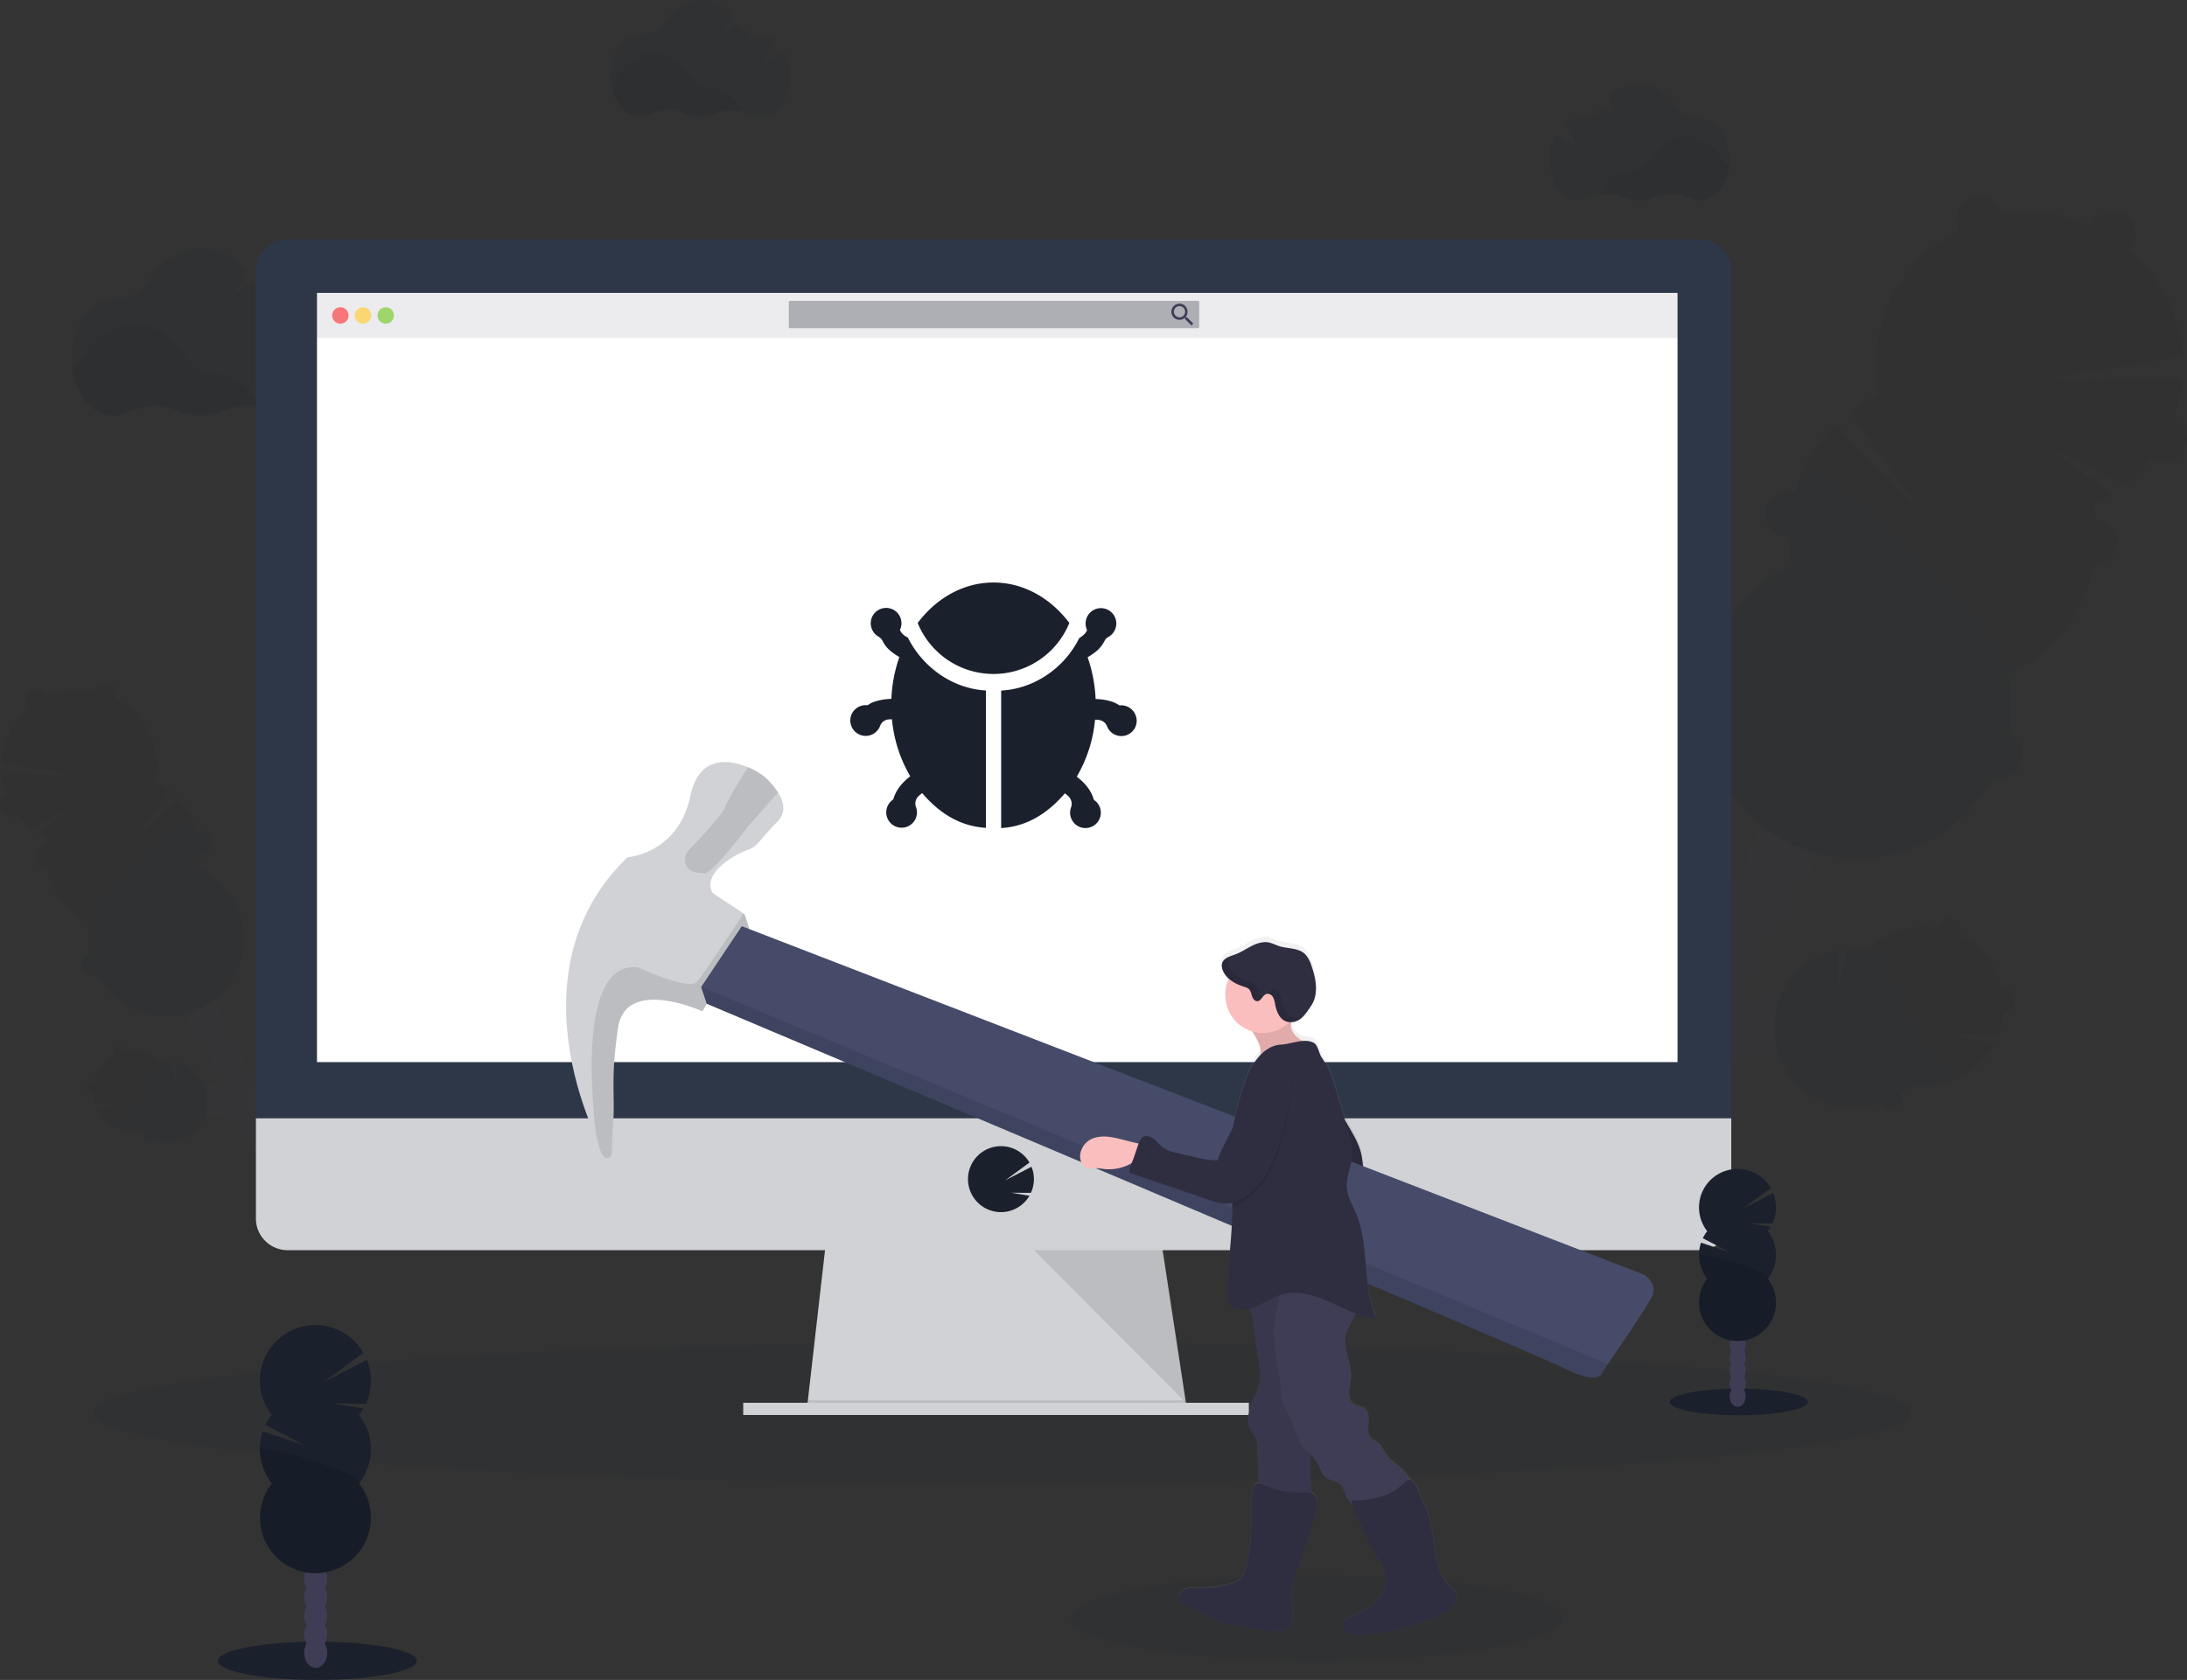 <svg id="undraw_bug_fixing_oc7a" xmlns="http://www.w3.org/2000/svg" xmlns:xlink="http://www.w3.org/1999/xlink" width="1022.7" height="785.81" viewBox="0 0 1022.7 785.81">
  <rect x="0" y="0" width="1022.7" height="785.81" fill="#333333" stroke="none"/>
  <defs>
    <linearGradient id="linear-gradient" x1="0.459" y1="0.999" x2="0.459" y2="-0.006" gradientUnits="objectBoundingBox">
      <stop offset="0" stop-color="gray" stop-opacity="0.251"/>
      <stop offset="0.54" stop-color="gray" stop-opacity="0.122"/>
      <stop offset="1" stop-color="gray" stop-opacity="0.102"/>
    </linearGradient>
  </defs>
  <ellipse id="Ellipse_46" data-name="Ellipse 46" cx="425" cy="33" rx="425" ry="33" transform="translate(43.63 627.88)" fill="#1a202c" opacity="0.1"/>
  <g id="Group_36" data-name="Group 36" opacity="0.1">
    <path id="Path_385" data-name="Path 385" d="M933.7,529.93c-2.54-7.71-12.84-11.26-23-7.92a24.763,24.763,0,0,0-4.23,1.83c-.65-.18-1.32-.34-2-.46a22.422,22.422,0,0,0,.63-6.79A24.6,24.6,0,0,0,916,495.12a24.63,24.63,0,0,0,10.86-21.47,23.76,23.76,0,0,0,8.23-9.32c4.9-9.7,2.87-20.6-4.54-24.35s-17.4,1.08-22.3,10.78a23.69,23.69,0,0,0-2.63,12.15,24.63,24.63,0,0,0-10.86,21.47,24.63,24.63,0,0,0-10.86,21.47A24.64,24.64,0,0,0,873,527.33a23.759,23.759,0,0,0-8.23,9.32,25.459,25.459,0,0,0-2.08,5.74,21.179,21.179,0,0,0-4.44-4.73,25.379,25.379,0,0,0-1-4.5c-3.34-10.17-12.3-16.37-20-13.83s-11.26,12.83-7.92,23a23.069,23.069,0,0,0,7.56,11.08,25.38,25.38,0,0,0,1,4.5c1.94,5.9,5.77,10.46,10.15,12.75a23.233,23.233,0,0,0-.83,3.9,25.29,25.29,0,0,0-7.54,14.91,25.27,25.27,0,0,0-7.54,14.92,24.633,24.633,0,0,0-5,6.81c-4.91,9.7-2.88,20.61,4.53,24.35s17.4-1.07,22.31-10.78a24.621,24.621,0,0,0,2.5-8.09,25.29,25.29,0,0,0,7.54-14.91,25.27,25.27,0,0,0,7.54-14.92A25.21,25.21,0,0,0,879,571.94,25.21,25.21,0,0,0,886.56,557a24.111,24.111,0,0,0,3.39-4,23.46,23.46,0,0,0,12.27-.77,24.761,24.761,0,0,0,4.23-1.83,23.2,23.2,0,0,0,13.42-.48C930,546.61,936.23,537.65,933.7,529.93Z" transform="translate(-88.65 -57.09)" fill="#3f3d56"/>
    <g id="Group_34" data-name="Group 34" opacity="0.1">
      <path id="Path_386" data-name="Path 386" d="M915.77,499.53a21.5,21.5,0,0,1-3.44,2.75,23,23,0,0,1-1.11,8.43,26.177,26.177,0,0,0,2.1-3.43,24.641,24.641,0,0,0,2.45-7.75Z" transform="translate(-88.65 -57.09)"/>
      <path id="Path_387" data-name="Path 387" d="M926.63,478.06a21.5,21.5,0,0,1-3.44,2.75,23,23,0,0,1-1.11,8.43,25.653,25.653,0,0,0,2.1-3.44,24.854,24.854,0,0,0,2.45-7.74Z" transform="translate(-88.65 -57.09)"/>
      <path id="Path_388" data-name="Path 388" d="M902,470.07a21.913,21.913,0,0,1,.17-4.41,24.928,24.928,0,0,0-4.78,6.57,25.636,25.636,0,0,0-1.52,3.73A22.749,22.749,0,0,1,902,470.07Z" transform="translate(-88.65 -57.09)"/>
      <path id="Path_389" data-name="Path 389" d="M833.07,600a23.592,23.592,0,0,1,2.95-3.38,22.912,22.912,0,0,1,.87-4,25.084,25.084,0,0,0-2.29,3.71,25.607,25.607,0,0,0-1.53,3.67Z" transform="translate(-88.65 -57.09)"/>
      <path id="Path_390" data-name="Path 390" d="M840.61,585.1a23.592,23.592,0,0,1,2.95-3.38,22.99,22.99,0,0,1,.83-3.9h0a25.676,25.676,0,0,0-2.2,3.59,26.75,26.75,0,0,0-1.58,3.69Z" transform="translate(-88.65 -57.09)"/>
      <path id="Path_391" data-name="Path 391" d="M904.9,521a20.823,20.823,0,0,1-3.43,2.74,22.452,22.452,0,0,1-.63,6.79,18.755,18.755,0,0,1,2,.46,24.767,24.767,0,0,1,4.23-1.83c10.18-3.34,20.47.21,23,7.92a11.681,11.681,0,0,1,.32,6c3.35-3.94,4.74-8.74,3.3-13.14-2.54-7.71-12.84-11.26-23-7.92a24.763,24.763,0,0,0-4.23,1.83c-.65-.18-1.32-.34-2-.46C904.65,522.59,904.79,521.8,904.9,521Z" transform="translate(-88.65 -57.09)"/>
      <path id="Path_392" data-name="Path 392" d="M829.35,607.49a25.088,25.088,0,0,0-2.29,3.71,26.559,26.559,0,0,0-1.54,3.74,24.484,24.484,0,0,1,3-3.4A22.925,22.925,0,0,1,829.35,607.49Z" transform="translate(-88.65 -57.09)"/>
      <path id="Path_393" data-name="Path 393" d="M891.09,491.54a22,22,0,0,1,.17-4.41,24.93,24.93,0,0,0-4.78,6.57,25.632,25.632,0,0,0-1.52,3.73,22.751,22.751,0,0,1,6.13-5.89Z" transform="translate(-88.65 -57.09)"/>
      <path id="Path_394" data-name="Path 394" d="M875.4,579.1a24.294,24.294,0,0,1-1,4.38,26.681,26.681,0,0,0,2.09-3.44,25.492,25.492,0,0,0,1.63-4A24.231,24.231,0,0,1,875.4,579.1Z" transform="translate(-88.65 -57.09)"/>
      <path id="Path_395" data-name="Path 395" d="M860.32,608.92a24.153,24.153,0,0,1-1,4.38,25.656,25.656,0,0,0,2.1-3.44,26.474,26.474,0,0,0,1.63-4,23.582,23.582,0,0,1-2.73,3.06Z" transform="translate(-88.65 -57.09)"/>
      <path id="Path_396" data-name="Path 396" d="M867.86,594a24.109,24.109,0,0,1-1,4.38A26.672,26.672,0,0,0,869,595a25.5,25.5,0,0,0,1.63-4,24.23,24.23,0,0,1-2.77,3Z" transform="translate(-88.65 -57.09)"/>
      <path id="Path_397" data-name="Path 397" d="M882.94,564.19a23.994,23.994,0,0,1-1,4.37,25.878,25.878,0,0,0,2.09-3.43,25.481,25.481,0,0,0,1.64-4.07A23.216,23.216,0,0,1,882.94,564.19Z" transform="translate(-88.65 -57.09)"/>
      <path id="Path_398" data-name="Path 398" d="M833.57,526.48c7.72-2.53,16.68,3.66,20,13.83a25.68,25.68,0,0,1,1,4.51,21.18,21.18,0,0,1,4.44,4.73,25.528,25.528,0,0,1,2.08-5.75c.35-.68.73-1.33,1.12-2a21.068,21.068,0,0,0-4-4.18,25.374,25.374,0,0,0-1-4.5c-3.34-10.17-12.3-16.37-20-13.83-4.4,1.44-7.44,5.41-8.62,10.43a11.69,11.69,0,0,1,4.98-3.24Z" transform="translate(-88.65 -57.09)"/>
      <path id="Path_399" data-name="Path 399" d="M869.37,534.48a21.847,21.847,0,0,1,.18-4.4,24.732,24.732,0,0,0-4.79,6.57,25.08,25.08,0,0,0-1.52,3.72,23,23,0,0,1,6.13-5.89Z" transform="translate(-88.65 -57.09)"/>
      <path id="Path_400" data-name="Path 400" d="M880.23,513a21.847,21.847,0,0,1,.18-4.4,24.517,24.517,0,0,0-4.79,6.56,25.631,25.631,0,0,0-1.52,3.73,22.75,22.75,0,0,1,6.13-5.89Z" transform="translate(-88.65 -57.09)"/>
      <path id="Path_401" data-name="Path 401" d="M852.78,623.83a24.25,24.25,0,0,1-1,4.39,25.732,25.732,0,0,0,3.73-7.49,23.573,23.573,0,0,1-2.73,3.1Z" transform="translate(-88.65 -57.09)"/>
    </g>
    <path id="Path_402" data-name="Path 402" d="M948.52,430.71a23.68,23.68,0,0,0,8.23-9.32c4.91-9.7,2.88-20.61-4.53-24.36s-17.4,1.08-22.31,10.79A23.68,23.68,0,0,0,927.29,420a24.63,24.63,0,0,0-10.86,21.47,23.611,23.611,0,0,0-8.23,9.32,24.688,24.688,0,0,0-1.51,3.69,20.85,20.85,0,0,1,10.77-8A12.24,12.24,0,0,0,933,454.32a20.85,20.85,0,0,1,0,13.41,25.48,25.48,0,0,0,2.08-3.4,23.681,23.681,0,0,0,2.62-12.15,24.57,24.57,0,0,0,10.86-21.47Z" transform="translate(-88.65 -57.09)" fill="#3f3d56"/>
    <path id="Path_403" data-name="Path 403" d="M1067.88,293.07a71.994,71.994,0,0,0,8.72-4.83l-32.33-23.62,38,19.57a72.13,72.13,0,0,0,27-50.31l-64.58.66,64.72-10.82A72,72,0,1,0,966.83,242a72.088,72.088,0,0,0-13.26,8l33.75,46.93L946.8,255.85a72.08,72.08,0,0,0-20.17,65.61,72,72,0,1,0,101.05,51.1,72,72,0,0,0,40.2-79.49Z" transform="translate(-88.65 -57.09)" fill="#1a202c"/>
    <path id="Path_404" data-name="Path 404" d="M933,274.75a71.77,71.77,0,0,0-6.35,46.71,72,72,0,1,0,101.05,51.1C1041.83,366,936.62,267.54,933,274.75Z" transform="translate(-88.65 -57.09)" opacity="0.1"/>
    <circle id="Ellipse_47" data-name="Ellipse 47" cx="10.69" cy="10.69" r="10.69" transform="translate(914.8 92.03)" fill="#1a202c"/>
    <circle id="Ellipse_48" data-name="Ellipse 48" cx="10.69" cy="10.69" r="10.69" transform="translate(977.24 98.89)" fill="#1a202c"/>
    <circle id="Ellipse_49" data-name="Ellipse 49" cx="10.69" cy="10.69" r="10.69" transform="translate(1001.32 194.95)" fill="#1a202c"/>
    <circle id="Ellipse_50" data-name="Ellipse 50" cx="10.69" cy="10.69" r="10.69" transform="translate(968.82 242.92)" fill="#1a202c"/>
    <circle id="Ellipse_51" data-name="Ellipse 51" cx="10.69" cy="10.69" r="10.69" transform="translate(924.42 342.55)" fill="#1a202c"/>
    <circle id="Ellipse_52" data-name="Ellipse 52" cx="10.69" cy="10.69" r="10.69" transform="translate(924.42 342.55)" opacity="0.1"/>
    <circle id="Ellipse_53" data-name="Ellipse 53" cx="10.69" cy="10.69" r="10.69" transform="translate(825.7 229.71)" fill="#1a202c"/>
    <circle id="Ellipse_54" data-name="Ellipse 54" cx="10.69" cy="10.69" r="10.69" transform="translate(825.7 229.71)" opacity="0.1"/>
    <path id="Path_405" data-name="Path 405" d="M913.64,473.32c-7.11-3.59-9.26-13.76-5.11-23.14-.22.38-.43.77-.63,1.18-4.91,9.7-2.88,20.6,4.53,24.35s17.4-1.08,22.3-10.78c.21-.4.39-.81.57-1.21C930.21,472.63,920.74,476.92,913.64,473.32Z" transform="translate(-88.65 -57.09)" opacity="0.1"/>
    <path id="Path_406" data-name="Path 406" d="M903.08,494.2c-7.1-3.59-9.26-13.76-5.1-23.15-.22.39-.44.78-.64,1.18-4.91,9.7-2.88,20.61,4.53,24.35s17.4-1.07,22.31-10.78c.2-.4.39-.8.57-1.21C919.65,493.5,910.19,497.79,903.08,494.2Z" transform="translate(-88.65 -57.09)" opacity="0.1"/>
    <path id="Path_407" data-name="Path 407" d="M892.52,515.07c-7.1-3.59-9.26-13.76-5.1-23.14-.22.38-.44.77-.64,1.18-4.91,9.7-2.87,20.6,4.54,24.35s17.39-1.08,22.3-10.78c.2-.4.39-.81.57-1.21C909.1,514.38,899.63,518.67,892.52,515.07Z" transform="translate(-88.65 -57.09)" opacity="0.1"/>
    <path id="Path_408" data-name="Path 408" d="M882,536c-7.11-3.59-9.26-13.76-5.11-23.14-.22.38-.43.77-.64,1.17-4.9,9.7-2.87,20.61,4.54,24.36s17.4-1.08,22.3-10.79c.21-.4.39-.8.57-1.21C898.54,535.25,889.07,539.54,882,536Z" transform="translate(-88.65 -57.09)" opacity="0.1"/>
    <path id="Path_409" data-name="Path 409" d="M871.41,556.82c-7.11-3.59-9.26-13.76-5.11-23.14-.22.38-.43.77-.63,1.18-4.91,9.7-2.88,20.6,4.53,24.35s17.4-1.08,22.31-10.78c.2-.4.39-.81.57-1.21C888,556.13,878.51,560.42,871.41,556.82Z" transform="translate(-88.65 -57.09)" opacity="0.1"/>
    <path id="Path_410" data-name="Path 410" d="M860.85,577.7c-7.1-3.59-9.26-13.76-5.1-23.14-.22.38-.44.77-.64,1.17-4.91,9.7-2.88,20.61,4.54,24.36S877,579,882,569.3c.2-.4.39-.8.57-1.21C877.42,577,868,581.29,860.85,577.7Z" transform="translate(-88.65 -57.09)" opacity="0.1"/>
    <path id="Path_411" data-name="Path 411" d="M850.29,598.57c-7.1-3.59-9.26-13.76-5.1-23.14-.22.39-.43.77-.64,1.18-4.9,9.7-2.87,20.6,4.54,24.35s17.4-1.08,22.3-10.78c.21-.4.39-.81.57-1.21C866.87,597.88,857.4,602.17,850.29,598.57Z" transform="translate(-88.65 -57.09)" opacity="0.1"/>
    <path id="Path_412" data-name="Path 412" d="M839.74,619.45c-7.11-3.59-9.26-13.76-5.11-23.14q-.33.57-.63,1.17c-4.91,9.7-2.88,20.61,4.53,24.36s17.4-1.08,22.31-10.79c.2-.4.38-.8.56-1.21C856.31,618.75,846.84,623,839.74,619.45Z" transform="translate(-88.65 -57.09)" opacity="0.1"/>
    <path id="Path_413" data-name="Path 413" d="M832.8,633.17c-7.1-3.6-9.26-13.76-5.1-23.15-.22.39-.44.78-.64,1.18-4.91,9.7-2.88,20.61,4.53,24.35s17.4-1.07,22.31-10.78c.2-.4.39-.8.57-1.21C849.37,632.47,839.9,636.76,832.8,633.17Z" transform="translate(-88.65 -57.09)" opacity="0.1"/>
    <path id="Path_414" data-name="Path 414" d="M1023.59,540.26a37.4,37.4,0,0,0,2-9.79,5.34,5.34,0,1,0-.81-10.62,37.31,37.31,0,0,0-19.64-25.31,5.344,5.344,0,0,0-9.54-4.82,5,5,0,0,0-.48,1.43A37.49,37.49,0,0,0,962.25,501a37.642,37.642,0,0,0-9.82-.29l-4.33,19.71-.26-19a37.42,37.42,0,1,0,20,72,5.28,5.28,0,0,0,2.25,2.16,5.34,5.34,0,0,0,7.32-6.88,37.351,37.351,0,0,0,4.8-3.92,37.45,37.45,0,0,0,39.31-19.83l-20.15-3.39Z" transform="translate(-88.65 -57.09)" fill="#1a202c"/>
    <g id="Group_35" data-name="Group 35" opacity="0.1">
      <path id="Path_415" data-name="Path 415" d="M992.46,549.83c-7.44-9.82-12-21.45-17.25-32.61a136.377,136.377,0,0,0-7.07-13.36l-3.94-4.59c-.66.56-1.32,1.14-2,1.75a37.638,37.638,0,0,0-9.82-.29l-4.33,19.71-.26-19a37.42,37.42,0,1,0,20,72,5.28,5.28,0,0,0,2.25,2.16,5.34,5.34,0,0,0,7.32-6.88,37.355,37.355,0,0,0,4.8-3.92,37.49,37.49,0,0,0,22.44-3.32,52.71,52.71,0,0,1-12.14-11.65Z" transform="translate(-88.65 -57.09)"/>
    </g>
    <path id="Path_416" data-name="Path 416" d="M860.71,507.63a5.34,5.34,0,0,0-4.78-7.75,37.371,37.371,0,0,0-11.7-20.83,37.521,37.521,0,0,0,1.1-11.7L825.68,464l19.08-1.2a38.005,38.005,0,0,0-1.41-5.28,5.459,5.459,0,0,0,1.76-2,5.35,5.35,0,0,0-6.59-7.44A37.42,37.42,0,0,0,771.73,479a5.25,5.25,0,0,0-2.66,2.5,5.34,5.34,0,0,0,6.75,7.37,37.53,37.53,0,0,0,7.09,8.65,37.4,37.4,0,0,0,1.74,23.76L811,514.44,787.5,526.8a37.42,37.42,0,0,0,68.91-16.26,5.33,5.33,0,0,0,4.3-2.91Z" transform="translate(-88.65 -57.09)" fill="#1a202c"/>
    <path id="Path_417" data-name="Path 417" d="M860.71,507.63a5.34,5.34,0,0,0-4.78-7.75,37.371,37.371,0,0,0-11.7-20.83c.16-.63.3-1.25.42-1.88a13.179,13.179,0,0,0-1.93,1.71c-3.55,3.89-5.37,9.12-8.88,13.05-4.14,4.64-10.34,7.06-16.53,7.71s-12.42-.3-18.53-1.49c-5.06-1-10.19-2.16-15.32-1.67a8.565,8.565,0,0,0-1.46.19c.3.29.6.58.91.86a37.4,37.4,0,0,0,1.74,23.76L811,514.44,787.5,526.8a37.42,37.42,0,0,0,68.91-16.26,5.33,5.33,0,0,0,4.3-2.91Z" transform="translate(-88.65 -57.09)" opacity="0.1"/>
  </g>
  <g id="Group_39" data-name="Group 39" opacity="0.1">
    <path id="Path_418" data-name="Path 418" d="M178.14,568.33c1.28-3.89,6.47-5.68,11.59-4a12.776,12.776,0,0,1,2.13.92c.33-.09.67-.17,1-.23a11.26,11.26,0,0,1-.32-3.42,12.46,12.46,0,0,1-5.47-10.82,12.426,12.426,0,0,1-5.47-10.81,12,12,0,0,1-4.14-4.7C175,530.39,176,524.9,179.75,523s8.77.55,11.24,5.43a12,12,0,0,1,1.32,6.13,12.37,12.37,0,0,1,5.47,10.81,12.4,12.4,0,0,1,5.47,10.82A12.37,12.37,0,0,1,208.72,567a12,12,0,0,1,4.15,4.7,12.662,12.662,0,0,1,1,2.9,10.659,10.659,0,0,1,2.23-2.39,12.577,12.577,0,0,1,.52-2.27c1.69-5.12,6.2-8.24,10.09-7s5.67,6.47,4,11.59a11.67,11.67,0,0,1-3.81,5.59,12.669,12.669,0,0,1-.52,2.26,11.1,11.1,0,0,1-5.11,6.42,12.839,12.839,0,0,1,.42,2,12.57,12.57,0,0,1,2.53,3.43,12.32,12.32,0,0,1,1.26,4.08,12.55,12.55,0,0,1,2.54,3.43,12.391,12.391,0,0,1,1.26,4.08,12.451,12.451,0,0,1,2.54,3.44c2.47,4.88,1.45,10.38-2.28,12.26s-8.77-.54-11.24-5.43a12.48,12.48,0,0,1-1.26-4.08,12.7,12.7,0,0,1-3.8-7.51,12.7,12.7,0,0,1-3.8-7.51,12.6,12.6,0,0,1-2.54-3.43,12.729,12.729,0,0,1-1.26-4.08,12.569,12.569,0,0,1-2.53-3.43,12.32,12.32,0,0,1-1.26-4.08,11.632,11.632,0,0,1-1.71-2,11.9,11.9,0,0,1-6.18-.38,13.289,13.289,0,0,1-2.14-.93,11.61,11.61,0,0,1-6.75-.24C180,576.73,176.87,572.22,178.14,568.33Z" transform="translate(-88.65 -57.09)" fill="#3f3d56"/>
    <g id="Group_37" data-name="Group 37" opacity="0.1">
      <path id="Path_419" data-name="Path 419" d="M187.17,553a10.721,10.721,0,0,0,1.74,1.39,11.31,11.31,0,0,0,.56,4.24,11.935,11.935,0,0,1-1.06-1.73,12.46,12.46,0,0,1-1.24-3.9Z" transform="translate(-88.65 -57.09)"/>
      <path id="Path_420" data-name="Path 420" d="M181.7,542.2a11.211,11.211,0,0,0,1.74,1.38,11.39,11.39,0,0,0,.56,4.25A12.7,12.7,0,0,1,181.7,542.2Z" transform="translate(-88.65 -57.09)"/>
      <path id="Path_421" data-name="Path 421" d="M194.13,538.17a11.109,11.109,0,0,0-.08-2.22,12.661,12.661,0,0,1,2.41,3.31,13,13,0,0,1,.76,1.88,11.42,11.42,0,0,0-3.09-2.97Z" transform="translate(-88.65 -57.09)"/>
      <path id="Path_422" data-name="Path 422" d="M228.83,603.63a11.649,11.649,0,0,0-1.48-1.7,12.4,12.4,0,0,0-.44-2,13.229,13.229,0,0,1,1.15,1.86,13,13,0,0,1,.77,1.84Z" transform="translate(-88.65 -57.09)"/>
      <path id="Path_423" data-name="Path 423" d="M225,596.12a11.652,11.652,0,0,0-1.48-1.7,11.75,11.75,0,0,0-.42-2h0a12.67,12.67,0,0,1,1.88,3.68Z" transform="translate(-88.65 -57.09)"/>
      <path id="Path_424" data-name="Path 424" d="M192.65,563.84a10.115,10.115,0,0,0,1.73,1.37,10.9,10.9,0,0,0,.32,3.42,10.014,10.014,0,0,0-1,.23,13.255,13.255,0,0,0-2.14-.92c-5.12-1.68-10.31.11-11.58,4a5.82,5.82,0,0,0-.17,3,6.93,6.93,0,0,1-1.66-6.61c1.28-3.89,6.47-5.68,11.59-4a12.776,12.776,0,0,1,2.13.92c.33-.09.67-.17,1-.23a10.323,10.323,0,0,1-.22-1.18Z" transform="translate(-88.65 -57.09)"/>
      <path id="Path_425" data-name="Path 425" d="M230.71,607.4a12.79,12.79,0,0,1,1.15,1.87,13,13,0,0,1,.77,1.88,11.737,11.737,0,0,0-1.48-1.71A12.4,12.4,0,0,0,230.71,607.4Z" transform="translate(-88.65 -57.09)"/>
      <path id="Path_426" data-name="Path 426" d="M199.6,549a11.08,11.08,0,0,0-.08-2.22,12.49,12.49,0,0,1,2.41,3.31,12.873,12.873,0,0,1,.76,1.87A11.381,11.381,0,0,0,199.6,549Z" transform="translate(-88.65 -57.09)"/>
      <path id="Path_427" data-name="Path 427" d="M207.51,593.1a11.941,11.941,0,0,0,.49,2.2,12.629,12.629,0,0,1-1.88-3.77,11.715,11.715,0,0,0,1.39,1.57Z" transform="translate(-88.65 -57.09)"/>
      <path id="Path_428" data-name="Path 428" d="M215.1,608.12a12.662,12.662,0,0,0,.5,2.2,11.931,11.931,0,0,1-1.06-1.73,12.879,12.879,0,0,1-.82-2A13,13,0,0,0,215.1,608.12Z" transform="translate(-88.65 -57.09)"/>
      <path id="Path_429" data-name="Path 429" d="M211.31,600.61a11.941,11.941,0,0,0,.49,2.2,12.878,12.878,0,0,1-1.06-1.73,12.6,12.6,0,0,1-.82-2,11.722,11.722,0,0,0,1.39,1.53Z" transform="translate(-88.65 -57.09)"/>
      <path id="Path_430" data-name="Path 430" d="M203.71,585.58a11.859,11.859,0,0,0,.49,2.21,12.441,12.441,0,0,1-1-1.73,12.228,12.228,0,0,1-.83-2A11.131,11.131,0,0,0,203.71,585.58Z" transform="translate(-88.65 -57.09)"/>
      <path id="Path_431" data-name="Path 431" d="M228.58,566.59c-3.89-1.28-8.4,1.84-10.08,7a12.583,12.583,0,0,0-.52,2.27,10.63,10.63,0,0,0-2.24,2.38,12.829,12.829,0,0,0-1.05-2.9c-.17-.34-.36-.67-.56-1a10.629,10.629,0,0,1,2-2.1,12.579,12.579,0,0,1,.52-2.27c1.69-5.12,6.2-8.24,10.09-7a6.93,6.93,0,0,1,4.34,5.26,5.929,5.929,0,0,0-2.5-1.64Z" transform="translate(-88.65 -57.09)"/>
      <path id="Path_432" data-name="Path 432" d="M210.54,570.62a11.109,11.109,0,0,0-.08-2.22,12.49,12.49,0,0,1,2.41,3.31,13,13,0,0,1,.76,1.88,11.28,11.28,0,0,0-3.09-2.97Z" transform="translate(-88.65 -57.09)"/>
      <path id="Path_433" data-name="Path 433" d="M205.07,559.8a11.129,11.129,0,0,0-.08-2.22,12.832,12.832,0,0,1,2.41,3.31,13,13,0,0,1,.76,1.88,11.42,11.42,0,0,0-3.09-2.97Z" transform="translate(-88.65 -57.09)"/>
      <path id="Path_434" data-name="Path 434" d="M218.9,615.63a11.9,11.9,0,0,0,.5,2.21,12.613,12.613,0,0,1-1.06-1.74,12.877,12.877,0,0,1-.82-2A13,13,0,0,0,218.9,615.63Z" transform="translate(-88.65 -57.09)"/>
    </g>
    <path id="Path_435" data-name="Path 435" d="M170.67,518.34a11.92,11.92,0,0,1-4.14-4.69c-2.47-4.89-1.45-10.38,2.28-12.27s8.77.54,11.24,5.43a11.93,11.93,0,0,1,1.32,6.12,12.4,12.4,0,0,1,5.47,10.82,12,12,0,0,1,4.15,4.69,13.229,13.229,0,0,1,.76,1.86,10.57,10.57,0,0,0-5.43-4,6.16,6.16,0,0,1-7.83,4,10.52,10.52,0,0,0,0,6.75,13.191,13.191,0,0,1-1-1.71,12,12,0,0,1-1.33-6.12,12.43,12.43,0,0,1-5.47-10.82Z" transform="translate(-88.65 -57.09)" fill="#3f3d56"/>
    <path id="Path_436" data-name="Path 436" d="M110.55,449a36.81,36.81,0,0,1-4.39-2.43l16.28-11.9-19.14,9.85a36.34,36.34,0,0,1-13.59-25.34l32.54.34-32.61-5.46a36.29,36.29,0,1,1,71.81,9.2,36.729,36.729,0,0,1,6.68,4l-17,23.64,20.41-20.68a36.32,36.32,0,0,1,10.16,33.05,36.29,36.29,0,1,1-50.9,25.74,36.28,36.28,0,0,1-20.25-40Z" transform="translate(-88.65 -57.09)" fill="#1a202c"/>
    <path id="Path_437" data-name="Path 437" d="M178.5,439.78a36.12,36.12,0,0,1,3.2,23.53,36.29,36.29,0,1,1-50.9,25.74C123.67,485.74,176.67,436.15,178.5,439.78Z" transform="translate(-88.65 -57.09)" opacity="0.1"/>
    <circle id="Ellipse_55" data-name="Ellipse 55" cx="5.39" cy="5.39" r="5.39" transform="translate(43.58 319.39)" fill="#1a202c"/>
    <circle id="Ellipse_56" data-name="Ellipse 56" cx="5.39" cy="5.39" r="5.39" transform="translate(12.12 322.85)" fill="#1a202c"/>
    <circle id="Ellipse_57" data-name="Ellipse 57" cx="5.39" cy="5.39" r="5.39" transform="translate(0 371.24)" fill="#1a202c"/>
    <circle id="Ellipse_58" data-name="Ellipse 58" cx="5.39" cy="5.39" r="5.39" transform="translate(16.37 395.41)" fill="#1a202c"/>
    <circle id="Ellipse_59" data-name="Ellipse 59" cx="5.39" cy="5.39" r="5.39" transform="translate(38.73 445.6)" fill="#1a202c"/>
    <circle id="Ellipse_60" data-name="Ellipse 60" cx="5.39" cy="5.39" r="5.39" transform="translate(38.73 445.6)" opacity="0.1"/>
    <circle id="Ellipse_61" data-name="Ellipse 61" cx="5.39" cy="5.39" r="5.39" transform="translate(88.46 388.75)" fill="#1a202c"/>
    <circle id="Ellipse_62" data-name="Ellipse 62" cx="5.39" cy="5.39" r="5.39" transform="translate(88.46 388.75)" opacity="0.1"/>
    <path id="Path_438" data-name="Path 438" d="M188.25,539.81c3.58-1.81,4.66-6.93,2.57-11.66.11.2.22.39.32.59,2.47,4.89,1.45,10.38-2.29,12.27s-8.76-.54-11.23-5.43c-.1-.2-.2-.4-.29-.61C179.9,539.46,184.67,541.62,188.25,539.81Z" transform="translate(-88.65 -57.09)" opacity="0.1"/>
    <path id="Path_439" data-name="Path 439" d="M193.56,550.33c3.58-1.81,4.67-6.94,2.58-11.66.11.19.22.39.32.59,2.47,4.89,1.45,10.38-2.29,12.27s-8.76-.54-11.23-5.43c-.11-.2-.2-.41-.29-.61C185.22,550,190,552.14,193.56,550.33Z" transform="translate(-88.65 -57.09)" opacity="0.1"/>
    <path id="Path_440" data-name="Path 440" d="M198.88,560.84c3.58-1.81,4.67-6.93,2.57-11.66.12.2.22.39.33.6,2.47,4.88,1.44,10.38-2.29,12.26s-8.76-.54-11.23-5.43c-.11-.2-.2-.4-.29-.61C190.53,560.49,195.3,562.65,198.88,560.84Z" transform="translate(-88.65 -57.09)" opacity="0.1"/>
    <path id="Path_441" data-name="Path 441" d="M204.2,571.36c3.58-1.81,4.67-6.93,2.57-11.66.11.19.22.39.32.59,2.48,4.89,1.45,10.38-2.28,12.27s-8.77-.54-11.24-5.43c-.1-.2-.19-.41-.28-.61C195.85,571,200.62,573.17,204.2,571.36Z" transform="translate(-88.65 -57.09)" opacity="0.1"/>
    <path id="Path_442" data-name="Path 442" d="M209.52,581.87c3.58-1.81,4.66-6.93,2.57-11.65.11.19.22.39.32.59,2.47,4.89,1.45,10.38-2.28,12.27s-8.77-.55-11.24-5.43c-.1-.21-.19-.41-.29-.61C201.17,581.52,205.94,583.68,209.52,581.87Z" transform="translate(-88.65 -57.09)" opacity="0.1"/>
    <path id="Path_443" data-name="Path 443" d="M214.84,592.39c3.58-1.81,4.66-6.93,2.57-11.66.11.2.22.39.32.59,2.47,4.89,1.45,10.38-2.28,12.27s-8.77-.54-11.24-5.43c-.1-.2-.2-.4-.29-.61C206.49,592,211.26,594.2,214.84,592.39Z" transform="translate(-88.65 -57.09)" opacity="0.1"/>
    <path id="Path_444" data-name="Path 444" d="M220.16,602.91c3.57-1.81,4.66-6.94,2.57-11.66.11.19.22.39.32.59,2.47,4.89,1.45,10.38-2.29,12.27s-8.76-.55-11.23-5.43c-.1-.21-.2-.41-.29-.61C211.81,602.55,216.58,604.72,220.16,602.91Z" transform="translate(-88.65 -57.09)" opacity="0.1"/>
    <path id="Path_445" data-name="Path 445" d="M225.47,613.42c3.58-1.81,4.67-6.93,2.57-11.66.12.2.22.39.33.6,2.47,4.88,1.44,10.38-2.29,12.26s-8.76-.54-11.23-5.43c-.11-.2-.2-.4-.29-.61C217.13,613.07,221.89,615.23,225.47,613.42Z" transform="translate(-88.65 -57.09)" opacity="0.1"/>
    <path id="Path_446" data-name="Path 446" d="M229,620.33c3.58-1.81,4.66-6.93,2.57-11.66.11.2.22.39.32.6,2.47,4.88,1.45,10.38-2.28,12.26s-8.77-.54-11.24-5.43c-.1-.2-.2-.4-.29-.61C220.62,620,225.39,622.14,229,620.33Z" transform="translate(-88.65 -57.09)" opacity="0.1"/>
    <path id="Path_447" data-name="Path 447" d="M132.86,573.53a18.569,18.569,0,0,1-1-4.93,2.69,2.69,0,1,1,.41-5.35,18.82,18.82,0,0,1,9.89-12.75,2.694,2.694,0,1,1,4.81-2.43,2.441,2.441,0,0,1,.24.72,18.92,18.92,0,0,1,16.56,5,18.68,18.68,0,0,1,5-.14l2.18,9.92L171,554a18.85,18.85,0,1,1-10.08,36.29,2.76,2.76,0,0,1-1.13,1.09,2.7,2.7,0,0,1-3.7-3.47,18.839,18.839,0,0,1-2.41-2,18.87,18.87,0,0,1-19.8-10l10.15-1.71Z" transform="translate(-88.65 -57.09)" fill="#1a202c"/>
    <g id="Group_38" data-name="Group 38" opacity="0.1">
      <path id="Path_448" data-name="Path 448" d="M148.54,578.35c3.75-5,6.05-10.8,8.69-16.42a66.7,66.7,0,0,1,3.56-6.74l2-2.31c.34.29.67.58,1,.88a18.68,18.68,0,0,1,5-.14l2.18,9.92L171,554a18.85,18.85,0,1,1-10.08,36.29,2.76,2.76,0,0,1-1.13,1.09,2.7,2.7,0,0,1-3.7-3.47,18.839,18.839,0,0,1-2.41-2,19,19,0,0,1-11.31-1.67,26.588,26.588,0,0,0,6.17-5.89Z" transform="translate(-88.65 -57.09)"/>
    </g>
    <path id="Path_449" data-name="Path 449" d="M214.91,557.09a2.68,2.68,0,0,1,1.19-3.61,2.64,2.64,0,0,1,1.22-.29,18.85,18.85,0,0,1,5.89-10.5,18.71,18.71,0,0,1-.55-5.89l9.89-1.66-9.61-.61a18.648,18.648,0,0,1,.72-2.66,2.64,2.64,0,0,1-.89-1,2.7,2.7,0,0,1,3.32-3.75,18.63,18.63,0,0,1,6.87-5.93,18.84,18.84,0,0,1,26.77,21.5,2.69,2.69,0,0,1-2.06,4.97A18.74,18.74,0,0,1,254.1,552a18.9,18.9,0,0,1-.87,12L240,560.52l11.83,6.23A18.86,18.86,0,0,1,219,565.21a19.11,19.11,0,0,1-1.94-6.65,2.67,2.67,0,0,1-2.15-1.47Z" transform="translate(-88.65 -57.09)" fill="#1a202c"/>
    <path id="Path_450" data-name="Path 450" d="M214.91,557.09a2.68,2.68,0,0,1,1.19-3.61,2.64,2.64,0,0,1,1.22-.29,18.85,18.85,0,0,1,5.89-10.5c-.08-.31-.15-.63-.21-.94a7.269,7.269,0,0,1,1,.86c1.79,2,2.71,4.59,4.47,6.57a12.91,12.91,0,0,0,8.33,3.89,31.54,31.54,0,0,0,9.33-.75,27.351,27.351,0,0,1,7.72-.85l.74.1-.46.43a18.9,18.9,0,0,1-.87,12L240,560.52l11.83,6.23A18.86,18.86,0,0,1,219,565.21a19.11,19.11,0,0,1-1.94-6.65,2.67,2.67,0,0,1-2.15-1.47Z" transform="translate(-88.65 -57.09)" opacity="0.1"/>
  </g>
  <path id="Path_451" data-name="Path 451" d="M435,109a20.23,20.23,0,0,0-11.74,1.28,17.32,17.32,0,0,1-14.1,0,19.76,19.76,0,0,0-16.58.33,10.28,10.28,0,0,1-4.77,1.19c-6.72,0-12.31-6.77-13.47-15.7a13.07,13.07,0,0,0,3.36-3.62c3.94-6.35,10-10.43,16.89-10.43s12.89,4,16.83,10.31a13,13,0,0,0,11.16,6.14h.18C428.06,98.47,432.69,102.76,435,109Z" transform="translate(-88.65 -57.09)" fill="#1a202c" opacity="0.1"/>
  <path id="Path_452" data-name="Path 452" d="M455.42,81l-10.86,6.89,6.59-12a10.74,10.74,0,0,0-6.57-2.34h-.17a12.89,12.89,0,0,1-2.25-.17l-3.69,2.34,1.58-2.87A13.19,13.19,0,0,1,433.61,68L427,72.13l4.16-7.57c-3.85-4.63-9.05-7.47-14.76-7.47-6.85,0-13,4.08-16.9,10.43a12.62,12.62,0,0,1-11.17,6H388c-7.56,0-13.7,8.57-13.7,19.16s6.14,19.15,13.7,19.15a10.28,10.28,0,0,0,4.77-1.19,19.72,19.72,0,0,1,16.58-.32,17.37,17.37,0,0,0,14.1,0,19.75,19.75,0,0,1,16.43.32,10.351,10.351,0,0,0,4.72,1.16c7.57,0,13.7-8.57,13.7-19.15A24.359,24.359,0,0,0,455.42,81Z" transform="translate(-88.65 -57.09)" fill="#1a202c" opacity="0.1"/>
  <path id="Path_453" data-name="Path 453" d="M209,247.54a29,29,0,0,0-16.77,1.82,24.71,24.71,0,0,1-20.14-.05,28.22,28.22,0,0,0-23.68.47,14.75,14.75,0,0,1-6.82,1.7c-9.6,0-17.59-9.67-19.25-22.43a18.41,18.41,0,0,0,4.8-5.17c5.63-9.07,14.35-14.9,24.14-14.9s18.4,5.76,24,14.73a18.52,18.52,0,0,0,16,8.77h.25C199.11,232.47,205.73,238.6,209,247.54Z" transform="translate(-88.65 -57.09)" fill="#1a202c" opacity="0.1"/>
  <path id="Path_454" data-name="Path 454" d="M238.2,207.49l-15.52,9.84,9.42-17.13a15.34,15.34,0,0,0-9.39-3.35h-.25a18.161,18.161,0,0,1-3.22-.24L214,200l2.26-4.1a18.7,18.7,0,0,1-9.2-7l-9.42,6,5.93-10.9c-5.51-6.61-12.93-10.66-21.09-10.66-9.79,0-18.51,5.82-24.14,14.89a18.05,18.05,0,0,1-16,8.61h-.53c-10.81,0-19.57,12.25-19.57,27.37s8.76,27.37,19.57,27.37a14.61,14.61,0,0,0,6.82-1.71,28.22,28.22,0,0,1,23.68-.46,24.71,24.71,0,0,0,20.14.05,28.25,28.25,0,0,1,23.48.45,14.65,14.65,0,0,0,6.74,1.67c10.81,0,19.57-12.26,19.57-27.37a34.76,34.76,0,0,0-4.04-16.72Z" transform="translate(-88.65 -57.09)" fill="#1a202c" opacity="0.1"/>
  <path id="Path_455" data-name="Path 455" d="M836.62,148a20.24,20.24,0,0,1,11.74,1.28,17.29,17.29,0,0,0,14.09,0,19.76,19.76,0,0,1,16.58.33,10.31,10.31,0,0,0,4.77,1.19c6.72,0,12.32-6.77,13.48-15.7a12.93,12.93,0,0,1-3.36-3.62C890,125.11,883.87,121,877,121s-12.88,4-16.82,10.31A13,13,0,0,1,849,137.48h-.17C843.51,137.47,838.87,141.76,836.62,148Z" transform="translate(-88.65 -57.09)" fill="#1a202c" opacity="0.1"/>
  <path id="Path_456" data-name="Path 456" d="M816.14,120,827,126.87l-6.6-12a10.76,10.76,0,0,1,6.57-2.34h.18a13,13,0,0,0,2.25-.17l3.68,2.34-1.58-2.87A13.21,13.21,0,0,0,838,107l6.59,4.18-4.17-7.57c3.86-4.63,9-7.47,14.77-7.47,6.85,0,13,4.08,16.9,10.43a12.61,12.61,0,0,0,11.17,6h.36c7.57,0,13.7,8.57,13.7,19.16s-6.13,19.15-13.7,19.15a10.34,10.34,0,0,1-4.77-1.19,19.72,19.72,0,0,0-16.58-.32,17.35,17.35,0,0,1-14.09,0,19.77,19.77,0,0,0-16.44.32,10.32,10.32,0,0,1-4.72,1.16c-7.56,0-13.7-8.57-13.7-19.15a24.361,24.361,0,0,1,2.82-11.7Z" transform="translate(-88.65 -57.09)" fill="#1a202c" opacity="0.1"/>
  <ellipse id="Ellipse_63" data-name="Ellipse 63" cx="115" cy="20" rx="115" ry="20" transform="translate(500.63 736.88)" fill="#1a202c" opacity="0.1"/>
  <path id="Path_457" data-name="Path 457" d="M555.44,661.88l-178.19-2.29.53-4.57,8.61-75.39H542.88l11.51,75.39.88,5.72Z" fill="#d0d2d5"/>
  <path id="Path_458" data-name="Path 458" d="M555.27,660.74H466.35l-89.1-1.15.53-4.57H554.39Z" opacity="0.1"/>
  <rect id="Rectangle_311" data-name="Rectangle 311" width="236.45" height="5.71" transform="translate(347.55 656.17)" fill="#d0d2d5"/>
  <path id="Path_459" data-name="Path 459" d="M898.24,183.92A14.87,14.87,0,0,0,883.44,169H223.12a14.87,14.87,0,0,0-14.8,14.94V584.19H898.24Z" transform="translate(-88.65 -57.09)" fill="#2d3748"/>
  <path id="Path_460" data-name="Path 460" d="M208.32,580.19v46.88a14.8,14.8,0,0,0,14.8,14.8H883.44a14.8,14.8,0,0,0,14.8-14.8V580.19Z" transform="translate(-88.65 -57.09)" fill="#d0d2d5"/>
  <rect id="Rectangle_312" data-name="Rectangle 312" width="636.23" height="359.81" transform="translate(148.23 137.01)" fill="#fff"/>
  <path id="Path_461" data-name="Path 461" d="M556.71,624.08a15.4,15.4,0,0,0,12.13-5.89h0a16.05,16.05,0,0,0,1.2-1.76L561.57,615l9.15.06a15.42,15.42,0,0,0,.29-12.21l-12.27,6.36,11.32-8.32a15.42,15.42,0,1,0-25.47,17.26h0a15.4,15.4,0,0,0,12.12,5.93Z" transform="translate(-88.65 -57.09)" fill="#1a202c"/>
  <path id="Path_462" data-name="Path 462" d="M483.48,584.77l71.09,71.4-10.91-71.4Z" opacity="0.1"/>
  <rect id="Rectangle_313" data-name="Rectangle 313" width="636.92" height="21.02" transform="translate(147.73 137.05)" fill="#444053" opacity="0.1"/>
  <rect id="Rectangle_314" data-name="Rectangle 314" width="191.9" height="12.79" rx="0.58" transform="translate(368.87 140.71)" fill="#1a202c" opacity="0.3"/>
  <path id="Path_463" data-name="Path 463" d="M643.72,205.52h-.47l-.17-.15a3.89,3.89,0,0,0,.9-2.49,3.78,3.78,0,1,0-3.77,3.81,3.9,3.9,0,0,0,2.49-.91l.17.15v.47l2.93,2.93.87-.88Zm-3.51,0a2.62,2.62,0,1,1,1.866-.771,2.64,2.64,0,0,1-1.866.771Z" transform="translate(-88.65 -57.09)" fill="#3f3d56"/>
  <circle id="Ellipse_64" data-name="Ellipse 64" cx="3.85" cy="3.85" r="3.85" transform="translate(155.33 143.71)" fill="#fa5959" opacity="0.8"/>
  <circle id="Ellipse_65" data-name="Ellipse 65" cx="3.85" cy="3.85" r="3.85" transform="translate(165.92 143.71)" fill="#fed253" opacity="0.8"/>
  <circle id="Ellipse_66" data-name="Ellipse 66" cx="3.85" cy="3.85" r="3.85" transform="translate(176.52 143.71)" fill="#8ccf4d" opacity="0.8"/>
  <path id="Path_464" data-name="Path 464" d="M588.7,348.49c-8.73-11.6-21.38-18.92-35.46-18.92s-26.73,7.32-35.46,18.92a38.282,38.282,0,0,0,70.92,0Z" transform="translate(-88.65 -57.09)" fill="#1a202c"/>
  <path id="Path_465" data-name="Path 465" d="M513.17,355.28a9.172,9.172,0,0,1-1.76-1,7.06,7.06,0,0,1-1.94-2.51,7.18,7.18,0,1,0-11.72,1.74,8,8,0,0,0,1.7,1.37,4.94,4.94,0,0,1,1.91,2,14.44,14.44,0,0,0,3.32,4.36,29,29,0,0,0,4.55,3.2A66.309,66.309,0,0,0,505.49,384a27.051,27.051,0,0,0-7.62,1.23,12.289,12.289,0,0,0-3.53,1.76,8.471,8.471,0,0,0-.87-.06,7.19,7.19,0,1,0,6.73,9.72,4.59,4.59,0,0,1,3.71-3,16.758,16.758,0,0,1,1.85-.12,64.4,64.4,0,0,0,8.55,26.67c-4.24,3.29-6.85,6.88-7.95,10.86a3,3,0,0,0-.57.41,6.812,6.812,0,0,0-.84.78A7.18,7.18,0,1,0,517,434.6a4.71,4.71,0,0,1,1.17-5.08,20.159,20.159,0,0,1,1.7-1.46c8.11,9.47,17.76,15.54,29.81,16.26V380.07C533.75,379.2,519.87,368.83,513.17,355.28ZM613,387a7.927,7.927,0,0,0-.87.06,13.557,13.557,0,0,0-3.53-1.76,26.86,26.86,0,0,0-7.62-1.23,67.761,67.761,0,0,0-3.74-19.55,29,29,0,0,0,4.55-3.2,15.58,15.58,0,0,0,3.44-4.57A4.22,4.22,0,0,1,607,355a7.18,7.18,0,1,0-10-3.17,6.82,6.82,0,0,1-1.94,2.51,18.852,18.852,0,0,1-1.76,1.29c-6.7,13.54-20.57,23.62-36.48,24.49v64.31c12-.72,21.71-6.82,29.81-16.26.63.5,1.16.95,1.61,1.37a4.86,4.86,0,0,1,1.26,5.23,7.18,7.18,0,1,0,12.08-2.33,6.817,6.817,0,0,0-.84-.78c-.33-.26-.57-.41-.57-.41-1.1-4-3.7-7.57-8-10.86a64.4,64.4,0,0,0,8.55-26.67,15.9,15.9,0,0,1,1.77.12,4.8,4.8,0,0,1,3.85,3,7.18,7.18,0,0,0,13.85-2.18A7.29,7.29,0,0,0,613,387Z" transform="translate(-88.65 -57.09)" fill="#1a202c"/>
  <path id="Path_466" data-name="Path 466" d="M769.65,802.31a9.56,9.56,0,0,0-2.17-2.41c-4.37-4.13-6.4-10.19-7.48-16.13s-1.39-12-3.12-17.81a58.74,58.74,0,0,0-3.52-8.67c-1-2.14-2.26-6.33-4.09-7.83a2.7,2.7,0,0,0-1.26-.61,14.851,14.851,0,0,0-3.62-4.82c-2.86-2.59-6.35-4.65-8.26-8a18,18,0,0,0-1.93-3.29c-1.29-1.42-3.33-2-4.52-3.5-1.55-1.94-1.2-4.72-1-7.19s0-5.43-2.14-6.73c-1.28-.79-2.93-.71-4.26-1.41-2-1-2.79-3.52-2.75-5.77s.74-4.44.92-6.69c.56-7.16-4.16-14.28-2.34-21.22.69-2.63,2.27-4.91,3.44-7.36a15.372,15.372,0,0,0,1-2.54,35.734,35.734,0,0,0,9.74,2.35c-5.51-12.36-4.11-26.72-6.68-40l.33-.45a20.84,20.84,0,0,0,4.22-11.86c0-4.94-2.31-9.56-3.35-14.4-.89-4.11-.85-8.41-2-12.45a37.653,37.653,0,0,0-3.16-7.22q-1.87-3.47-3.93-6.83-1.92-6.36-3.85-12.72c-1.8-5.95-3.65-12-7.15-17.14-1.28-1.88-1.67-5.7-3.64-6.84a8.81,8.81,0,0,0-5.2-.91c-2.78-1.56-5.22-3.81-5.57-6.89a6.679,6.679,0,0,1,.2-2h.34c4.4-.4,6.63-4.28,8.92-7.68,3.7-5.5,2.29-12.94,0-19.2a13,13,0,0,0-3-5.29c-3.21-3-8.29-2.34-12.43-3.79-1.39-.48-2.69-1.21-4.11-1.55-2.75-.64-5.63.26-8.15,1.53s-4.87,2.91-7.51,3.91-5.9,1.79-6.55,4.5a5,5,0,0,0,.22,2.73,10.18,10.18,0,0,0,3.09,4.46,17.81,17.81,0,0,0,10.87,24.82c.76,1.22,1.47,2.46,2.12,3.73,1.16,2.24,2.14,4.88,1.74,7.28a22.443,22.443,0,0,0-2,2.45c-2.87,4-4.5,8.69-6,13.37a141.651,141.651,0,0,0-4.83,18.27c-2.44,5.19-5.42,10.15-7.19,15.6a35.211,35.211,0,0,1-9.38-1.26l-8.44-1.91c-2.94-.67-6-1.39-8.3-3.33-1.22-1-2.17-2.33-3.41-3.32s-3.73-2.15-5.09-1.33a4,4,0,0,0-.69.53c-1.24-2.51-2.42-5-3.86-7.43-2.07-3.4-5.15-6.51-9.05-7.16a9.21,9.21,0,0,0-6.79,1.58c-2.28,1.62-3.71,5-2,7.28a13.294,13.294,0,0,0,1.39,1.42,29.207,29.207,0,0,1,3.09,4.29A21.91,21.91,0,0,0,619,596.23l-.35,1c-.71,2.08-2.22,4.59-1.84,6.75l37.54,12.85a23.129,23.129,0,0,0,7.56,1.67,12.207,12.207,0,0,0,3-.4v2c.1,13.19-2,26.29-2.39,39.47-.07,2.41,0,5,1.52,6.88,1.7,2.06,4.72,2.47,7.35,2a17.092,17.092,0,0,0,1.86-.42,69.327,69.327,0,0,1,1.92,10.11L677.65,696a27.138,27.138,0,0,1,.39,5.54c-.29,4.19-2.5,7.94-4.1,11.81s-2.55,8.5-.45,12.12c.66,1.12,1.57,2.07,2.16,3.23a13.141,13.141,0,0,1,1,5.68q.23,8.08.44,16.18a1.83,1.83,0,0,0-1.26.25c-2.08,1.62-1.85,9.33-2,11.72-.16,4,0,8.08-.22,12.12A72.216,72.216,0,0,1,671,790.74a10.29,10.29,0,0,1-2.29,4.61,9.738,9.738,0,0,1-4.07,2.11,46.488,46.488,0,0,1-15.41,2.1c-2.11-.07-4.31-.27-6.27.53s-3.54,3-2.83,5c.61,1.68,2.46,2.48,4.13,3.11a65.526,65.526,0,0,1,11,5.06,29.738,29.738,0,0,0,4.25,2.41,21.914,21.914,0,0,0,4.38,1.08l17.73,3.06c3.63.62,8,1,10.31-2,1.25-1.62,1.43-3.82,1.37-5.88-.1-4-.9-8.07-.38-12.07a37.145,37.145,0,0,1,1.86-6.93q2.65-7.87,5.32-15.73c1.78-5.26,3.58-10.57,4.27-16.09.25-2,.23-4.28-1.3-5.53a3.542,3.542,0,0,0-1.32-.68c-.06-4.82-.69-9.65-.42-14.47.07-1.2.19-2.4.29-3.61a17.609,17.609,0,0,1,2.47,2.92c1.71,2.68,2.34,6.22,4.95,8,2.22,1.52,5.51,1.44,7.07,3.64a10.259,10.259,0,0,1,1.12,2.71,19.321,19.321,0,0,0,4,6.35,32,32,0,0,0,2.47,6.34q2.21,4.67,4.4,9.31a108.574,108.574,0,0,0,5,9.77,27.552,27.552,0,0,1,3.35,6.46c1.41,4.94-.89,10.36-4.53,14s-8.44,5.73-13.17,7.68a3.71,3.71,0,0,0-1.34.8,2.591,2.591,0,0,0-.61,1.74,5.645,5.645,0,0,0,4.08,5,15.26,15.26,0,0,0,6.83.25c12.78-1.55,25.52-4.67,36.82-10.88a13,13,0,0,0,4.39-3.39,5.13,5.13,0,0,0,.73-5.21Z" transform="translate(-88.65 -57.09)" fill="url(#linear-gradient)"/>
  <path id="Path_467" data-name="Path 467" d="M715.64,578.06q3.2,4.91,6,10.06a37,37,0,0,1,3.17,7.17c1.16,4,1.13,8.27,2,12.35,1,4.8,3.34,9.38,3.34,14.3a20.561,20.561,0,0,1-4.22,11.76,55.82,55.82,0,0,1-8.82,9.1,187.619,187.619,0,0,1-12.48-61.21c-.1-2.9-.12-5.89.94-8.6.65-1.7,3.77-6.36,5.78-4.53.73.67.92,3.69,1.37,4.7a36.119,36.119,0,0,0,2.92,4.9Z" transform="translate(-88.65 -57.09)" fill="#2f2e41"/>
  <path id="Path_468" data-name="Path 468" d="M715.64,578.06q3.2,4.91,6,10.06a37,37,0,0,1,3.17,7.17c1.16,4,1.13,8.27,2,12.35,1,4.8,3.34,9.38,3.34,14.3a20.561,20.561,0,0,1-4.22,11.76,55.82,55.82,0,0,1-8.82,9.1,187.619,187.619,0,0,1-12.48-61.21c-.1-2.9-.12-5.89.94-8.6.65-1.7,3.77-6.36,5.78-4.53.73.67.92,3.69,1.37,4.7a36.119,36.119,0,0,0,2.92,4.9Z" transform="translate(-88.65 -57.09)" opacity="0.1"/>
  <path id="Path_469" data-name="Path 469" d="M452,441.63c-7.91,7.9-8.86,11.38-13.61,12.95S416.55,465,421.92,474.81l14.44,9.54.42.28,2.21,6.64-21.84,38.88s-36-16.46-39.53,7.89-1.29,31-2.24,44,.31,16.76-2.86,16.76-4.42-8.54-4.42-8.54-.2-.39-.55-1.12c-4.71-9.79-36.68-81.66,14.53-131.06,0,0,23.72-1.56,29.43-28.76,3.94-18.8,17.72-17.18,26.88-13.35a30.379,30.379,0,0,1,8.22,4.83,40.48,40.48,0,0,1,5.89,7C455.11,431.92,456.53,437.09,452,441.63Z" transform="translate(-88.65 -57.09)" fill="#d0d2d5"/>
  <path id="Path_470" data-name="Path 470" d="M436.78,484.63l2.21,6.64-21.84,38.88s-36-16.46-39.53,7.89-1.29,31-2.24,44,.31,16.76-2.86,16.76-4.42-8.54-4.42-8.54-.2-.39-.55-1.12c-1.59-12.16-9.65-83.29,19.57-79.51,0,0,23.71,11.08,27.5,6.66,3-3.5,16.32-23.63,21.74-31.89Z" transform="translate(-88.65 -57.09)" opacity="0.1"/>
  <path id="Path_471" data-name="Path 471" d="M452.5,427.74l-14.44,16.41s-16.77,22.44-20.25,21.49a16.233,16.233,0,0,0-3.17-.37,6.16,6.16,0,0,1-4-10.38c5.72-6,16.26-17.39,16.95-19.92s7.4-13.62,10.76-19.05a30.38,30.38,0,0,1,8.22,4.83,40.483,40.483,0,0,1,5.93,6.99Z" transform="translate(-88.65 -57.09)" opacity="0.1"/>
  <path id="Path_472" data-name="Path 472" d="M861.06,663.83c-2.45,4.9-15,23.28-20.49,31.31L838,698.92s-1,6.64-17.39-1.59S419.13,526.61,419.13,526.61l-2.61-7.84,19-28.45L857.59,653.39S864.23,657.5,861.06,663.83Z" transform="translate(-88.65 -57.09)" fill="#454b69"/>
  <path id="Path_473" data-name="Path 473" d="M840.57,695.14,838,698.92s-1,6.64-17.39-1.59S419.13,526.61,419.13,526.61l-2.61-7.84Z" transform="translate(-88.65 -57.09)" opacity="0.1"/>
  <path id="Path_474" data-name="Path 474" d="M608.29,589c-3.91-.64-8.25-.33-11.29,2.21a9.29,9.29,0,0,0-3.24,6.16c-.26,2.77,1.35,6.06,4.13,6.27a13.159,13.159,0,0,0,2-.13,29.886,29.886,0,0,1,5.24.44,21.39,21.39,0,0,0,18.23-7.36c2.39-3-.76-4.3-3.58-4.9C615.92,590.87,612.15,589.62,608.29,589Z" transform="translate(-88.65 -57.09)" fill="#fbbebe"/>
  <path id="Path_475" data-name="Path 475" d="M675.17,679.31l2.48,17.62a26.843,26.843,0,0,1,.38,5.51c-.29,4.15-2.5,7.87-4.09,11.71s-2.56,8.44-.45,12c.65,1.11,1.56,2.06,2.15,3.21a12.92,12.92,0,0,1,1,5.63l.68,25a157.323,157.323,0,0,0,23.18-.13,1.29,1.29,0,0,0,.84-.26,1.36,1.36,0,0,0,.29-.91c.34-5.85-.68-11.71-.35-17.56.12-2.14.42-4.27.46-6.42.12-8.71-4.18-17.24-2.88-25.85a56.994,56.994,0,0,1,1.6-6.43c4.11-15,3.24-30.76,2.33-46.25a1.09,1.09,0,0,0-.2-.7,1.06,1.06,0,0,0-.54-.29,28.45,28.45,0,0,0-25.78,4.9c-1.09.88-3.84,1.73-4.56,2.78-1,1.46.31,2.92.89,4.47a56.89,56.89,0,0,1,2.57,11.97Z" transform="translate(-88.65 -57.09)" fill="#3f3d56"/>
  <path id="Path_476" data-name="Path 476" d="M675.17,679.31l2.48,17.62a26.843,26.843,0,0,1,.38,5.51c-.29,4.15-2.5,7.87-4.09,11.71s-2.56,8.44-.45,12c.65,1.11,1.56,2.06,2.15,3.21a12.92,12.92,0,0,1,1,5.63l.68,25a157.323,157.323,0,0,0,23.18-.13,1.29,1.29,0,0,0,.84-.26,1.36,1.36,0,0,0,.29-.91c.34-5.85-.68-11.71-.35-17.56.12-2.14.42-4.27.46-6.42.12-8.71-4.18-17.24-2.88-25.85a56.994,56.994,0,0,1,1.6-6.43c4.11-15,3.24-30.76,2.33-46.25a1.09,1.09,0,0,0-.2-.7,1.06,1.06,0,0,0-.54-.29,28.45,28.45,0,0,0-25.78,4.9c-1.09.88-3.84,1.73-4.56,2.78-1,1.46.31,2.92.89,4.47a56.89,56.89,0,0,1,2.57,11.97Z" transform="translate(-88.65 -57.09)" opacity="0.1"/>
  <path id="Path_477" data-name="Path 477" d="M721.54,674c-1.17,2.43-2.74,4.69-3.44,7.3-1.82,6.89,2.89,14,2.33,21.06-.18,2.23-.87,4.4-.92,6.63s.77,4.71,2.75,5.74c1.33.68,3,.61,4.25,1.39,2.11,1.29,2.35,4.22,2.14,6.68s-.56,5.21,1,7.13c1.19,1.49,3.23,2.07,4.51,3.48a17.164,17.164,0,0,1,1.93,3.26c1.91,3.34,5.4,5.38,8.26,8s5.28,6.46,4,10.09c-.94,2.66-3.58,4.3-6.12,5.55a64.932,64.932,0,0,1-14.57,5.15,3.519,3.519,0,0,1-1.67.09,3.569,3.569,0,0,1-1.46-1c-2.95-2.89-6-5.92-7.36-9.81a10.071,10.071,0,0,0-1.12-2.68c-1.56-2.19-4.85-2.11-7.07-3.62-2.6-1.77-3.23-5.28-4.93-7.93s-4.19-4.23-6-6.56c-3.06-3.88-3.81-9.06-6-13.49-.93-1.88-2.12-3.64-2.86-5.6a30.581,30.581,0,0,1-1.37-7.24c-1.41-11.68-5-23.44-2.74-35,.5-2.54,1.27-5,1.59-7.62.55-4.53-.32-9.17.35-13.69a3.77,3.77,0,0,1,1.51-2.91,4,4,0,0,1,1.72-.35,117.264,117.264,0,0,1,17.78.4c3,.29,6.36.9,8.16,3.35,1.53,2.1,1.45,4.91,1.94,7.46.61,3.14,2.2,4.85,3.87,7.31S722.77,671.46,721.54,674Z" transform="translate(-88.65 -57.09)" fill="#3f3d56"/>
  <path id="Path_478" data-name="Path 478" d="M698.47,755.26c1.58,0,3.33-.1,4.55.9,1.52,1.25,1.54,3.54,1.3,5.49-.7,5.48-2.49,10.75-4.28,16l-5.32,15.61a36.655,36.655,0,0,0-1.86,6.88c-.52,4,.28,8,.38,12,0,2-.13,4.22-1.38,5.83-2.26,2.91-6.67,2.57-10.3,2l-17.71-3a21.068,21.068,0,0,1-4.38-1.07,30.61,30.61,0,0,1-4.25-2.39,65.411,65.411,0,0,0-11-5c-1.66-.62-3.52-1.41-4.12-3.08-.71-2,.87-4.2,2.83-5s4.15-.6,6.27-.54a47,47,0,0,0,15.4-2.08,9.74,9.74,0,0,0,4.06-2.1A10,10,0,0,0,671,791a70.167,70.167,0,0,0,2.68-16c.21-4,.07-8,.23-12,.1-2.37-.13-10,1.95-11.63,1.59-1.22,8.13,2.15,10.28,2.64A50,50,0,0,0,698.47,755.26Z" transform="translate(-88.65 -57.09)" fill="#2f2e41"/>
  <path id="Path_479" data-name="Path 479" d="M756.81,766.38c1.73,5.73,2,11.79,3.12,17.68s3.1,11.9,7.47,16a9.868,9.868,0,0,1,2.17,2.4,5.06,5.06,0,0,1-.75,5.23,13.129,13.129,0,0,1-4.39,3.37c-11.29,6.16-24,9.27-36.81,10.81a15.511,15.511,0,0,1-6.82-.25c-2.18-.74-4.11-2.7-4.07-5a2.55,2.55,0,0,1,.6-1.73,3.731,3.731,0,0,1,1.35-.79c4.72-1.94,9.51-4.05,13.16-7.63s5.94-9,4.53-13.86A27.418,27.418,0,0,0,733,786.2a108.34,108.34,0,0,1-5-9.69l-4.4-9.23c-1.29-2.7-2.59-5.48-2.81-8.46a40.6,40.6,0,0,0,16.22-2.6,25.505,25.505,0,0,0,6.67-4c1.7-1.42,3.25-4.07,5.54-2.22,1.84,1.48,3,5.65,4.08,7.76a57,57,0,0,1,3.51,8.62Z" transform="translate(-88.65 -57.09)" fill="#2f2e41"/>
  <path id="Path_480" data-name="Path 480" d="M692.33,537.19c.44,3.84,4.16,6.37,7.71,7.89l-22.47,7.17c1.45-2.78.28-6.18-1.16-9a50.93,50.93,0,0,0-4-6.41c-.22-.31-.47-.7-.31-1.06a1.12,1.12,0,0,1,.63-.49c4.62-2.06,9.38-4.19,14.43-4.94,1.46-.21,4.22-.79,5.31.69S692.12,535.42,692.33,537.19Z" transform="translate(-88.65 -57.09)" fill="#fbbebe"/>
  <path id="Path_481" data-name="Path 481" d="M692.33,537.19c.44,3.84,4.16,6.37,7.71,7.89l-22.47,7.17c1.45-2.78.28-6.18-1.16-9a50.93,50.93,0,0,0-4-6.41c-.22-.31-.47-.7-.31-1.06a1.12,1.12,0,0,1,.63-.49c4.62-2.06,9.38-4.19,14.43-4.94,1.46-.21,4.22-.79,5.31.69S692.12,535.42,692.33,537.19Z" transform="translate(-88.65 -57.09)" opacity="0.1"/>
  <circle id="Ellipse_67" data-name="Ellipse 67" cx="17.62" cy="17.62" r="17.62" transform="translate(573 447.97)" fill="#fbbebe"/>
  <path id="Path_482" data-name="Path 482" d="M664,667.68c1.71,2.05,4.72,2.45,7.35,2,6.15-1,11.18-5.53,17.2-7.16,7.38-2,15.19.57,22.16,3.72s13.9,7,21.52,7.54c-6.89-15.36-2.95-33.84-9.54-49.33-1.61-3.79-3.86-7.44-4.22-11.54-.45-5.09,2.09-10,2.48-15.06.36-4.51-1-9-2.3-13.3l-4.82-15.84c-1.8-5.91-3.65-11.92-7.14-17-1.29-1.87-1.68-5.66-3.64-6.79-4.28-2.47-10.77.64-15.41.81s-8.87,3.47-11.58,7.2c-2.87,3.94-4.5,8.63-6,13.27a126.156,126.156,0,0,0-5.33,21.23c-.15,1.08-.28,2.16-.38,3.25-1,10.27.46,20.6.54,30.92v.07c.1,13.09-2,26.1-2.39,39.18C662.46,663.24,662.52,665.85,664,667.68Z" transform="translate(-88.65 -57.09)" fill="#2f2e41"/>
  <path id="Path_483" data-name="Path 483" d="M664.92,621.61c3.45-.87,6.57-3.1,9.25-5.54a38.673,38.673,0,0,0,6.14-7A49.865,49.865,0,0,0,685.6,598a129.361,129.361,0,0,0,7-32.27c.26-3,.34-6.22-1.45-8.6a7.24,7.24,0,0,0-8.75-2.12c-2.36,1.15-3.89,3.48-5.31,5.71-2.81,4.42-5.64,8.9-7.45,13.82-.8,2.18-1.39,4.42-2.17,6.61a60.992,60.992,0,0,1-2.74,6.33c-.15,1.08-.28,2.16-.38,3.25C663.42,601,664.84,611.29,664.92,621.61Z" transform="translate(-88.65 -57.09)" opacity="0.1"/>
  <path id="Path_484" data-name="Path 484" d="M691.1,555.2c1.79,2.38,1.71,5.63,1.46,8.59a129.179,129.179,0,0,1-7,32.27,49.432,49.432,0,0,1-5.29,11.16,39.069,39.069,0,0,1-6.14,7c-3.4,3.1-7.54,5.87-12.15,5.91a23.161,23.161,0,0,1-7.56-1.65L616.87,605.7c-.38-2.14,1.13-4.64,1.84-6.7l2-5.93c.57-1.64,1.23-3.41,2.72-4.3s3.85.33,5.09,1.32,2.18,2.29,3.4,3.3c2.31,1.92,5.36,2.64,8.3,3.3l8.43,1.89a35.2,35.2,0,0,0,9.38,1.25c2.35-7.18,6.82-13.5,9.35-20.62.78-2.18,1.37-4.43,2.18-6.61,1.8-4.92,4.64-9.39,7.45-13.82,1.41-2.22,2.94-4.55,5.31-5.71A7.23,7.23,0,0,1,691.1,555.2Z" transform="translate(-88.65 -57.09)" fill="#2f2e41"/>
  <path id="Path_485" data-name="Path 485" d="M684.89,526.66a8.888,8.888,0,0,0-1.06-3.3,2.77,2.77,0,0,0-3-1.32c-1.76.55-2.35,3.27-4.19,3.36-1.24.06-2.13-1.2-2.52-2.38s-.6-2.53-1.53-3.36a5.7,5.7,0,0,0-2.18-1c-4.27-1.35-8.68-3.84-10.1-8.09a4.84,4.84,0,0,1-.23-2.71c.65-2.69,4-3.5,6.55-4.47s5-2.63,7.5-3.89,5.4-2.15,8.15-1.51a42.48,42.48,0,0,1,4.11,1.53c4.14,1.44,9.21.77,12.42,3.76a12.83,12.83,0,0,1,3,5.24c2.24,6.22,3.66,13.6-.05,19.06-2.29,3.37-4.51,7.22-8.91,7.63C687.73,535.64,685.7,531,684.89,526.66Z" transform="translate(-88.65 -57.09)" fill="#2f2e41"/>
  <g id="Group_40" data-name="Group 40" opacity="0.1">
    <path id="Path_486" data-name="Path 486" d="M677.07,520.9c-.39-1.18-.6-2.53-1.52-3.36a5.7,5.7,0,0,0-2.18-1c-4.28-1.35-8.68-3.84-10.11-8.09a4.931,4.931,0,0,1-.22-2.71,3.39,3.39,0,0,1,.53-1.19c-1.63.71-3.05,1.65-3.45,3.31a4.84,4.84,0,0,0,.23,2.71c1.42,4.25,5.83,6.74,10.1,8.09a5.7,5.7,0,0,1,2.18,1c.93.83,1.13,2.17,1.53,3.36s1.28,2.44,2.52,2.38,1.84-1.19,2.63-2.14A3.183,3.183,0,0,1,677.07,520.9Z" transform="translate(-88.65 -57.09)"/>
    <path id="Path_487" data-name="Path 487" d="M695.79,533.06c-5.14.47-7.17-4.21-8-8.52a8.7,8.7,0,0,0-1-3.3,2.78,2.78,0,0,0-3-1.32,5.32,5.32,0,0,0-2.21,2,3,3,0,0,1,2.26,1.4,8.888,8.888,0,0,1,1.06,3.3c.81,4.31,2.84,9,8,8.52a8.25,8.25,0,0,0,5.28-2.74A7.458,7.458,0,0,1,695.79,533.06Z" transform="translate(-88.65 -57.09)"/>
  </g>
  <ellipse id="Ellipse_68" data-name="Ellipse 68" cx="32.29" cy="6.21" rx="32.29" ry="6.21" transform="translate(780.82 649.57)" fill="#1a202c"/>
  <ellipse id="Ellipse_69" data-name="Ellipse 69" cx="3.76" cy="4.92" rx="3.76" ry="4.92" transform="translate(808.81 648.22)" fill="#3f3d56"/>
  <ellipse id="Ellipse_70" data-name="Ellipse 70" cx="3.76" cy="4.92" rx="3.76" ry="4.92" transform="translate(808.81 642.2)" fill="#3f3d56"/>
  <ellipse id="Ellipse_71" data-name="Ellipse 71" cx="3.76" cy="4.92" rx="3.76" ry="4.92" transform="translate(808.81 636.19)" fill="#3f3d56"/>
  <ellipse id="Ellipse_72" data-name="Ellipse 72" cx="3.76" cy="4.92" rx="3.76" ry="4.92" transform="translate(808.81 630.17)" fill="#3f3d56"/>
  <ellipse id="Ellipse_73" data-name="Ellipse 73" cx="3.76" cy="4.92" rx="3.76" ry="4.92" transform="translate(808.81 624.15)" fill="#3f3d56"/>
  <ellipse id="Ellipse_74" data-name="Ellipse 74" cx="3.76" cy="4.92" rx="3.76" ry="4.92" transform="translate(808.81 618.14)" fill="#3f3d56"/>
  <ellipse id="Ellipse_75" data-name="Ellipse 75" cx="3.76" cy="4.92" rx="3.76" ry="4.92" transform="translate(808.81 612.12)" fill="#3f3d56"/>
  <path id="Path_488" data-name="Path 488" d="M915.29,633a18.193,18.193,0,0,0,1.4-2.06l-9.88-1.62,10.69.07a18.11,18.11,0,0,0,.34-14.27l-14.34,7.44,13.22-9.72A18,18,0,1,0,887,633a17.923,17.923,0,0,0-2.06,3.28l12.83,6.67-13.68-4.59A18,18,0,0,0,887,655.24a18,18,0,1,0,28.31,0,18,18,0,0,0,0-22.27Z" transform="translate(-88.65 -57.09)" fill="#1a202c"/>
  <path id="Path_489" data-name="Path 489" d="M883.12,644.1A17.909,17.909,0,0,0,887,655.24a18,18,0,1,0,28.31,0C917.7,652.17,883.12,642.08,883.12,644.1Z" transform="translate(-88.65 -57.09)" opacity="0.1"/>
  <ellipse id="Ellipse_76" data-name="Ellipse 76" cx="46.49" cy="8.94" rx="46.49" ry="8.94" transform="translate(101.93 767.93)" fill="#1a202c"/>
  <ellipse id="Ellipse_77" data-name="Ellipse 77" cx="5.41" cy="7.09" rx="5.41" ry="7.09" transform="translate(142.23 765.98)" fill="#3f3d56"/>
  <ellipse id="Ellipse_78" data-name="Ellipse 78" cx="5.41" cy="7.09" rx="5.41" ry="7.09" transform="translate(142.23 757.32)" fill="#3f3d56"/>
  <ellipse id="Ellipse_79" data-name="Ellipse 79" cx="5.41" cy="7.09" rx="5.41" ry="7.09" transform="translate(142.23 748.66)" fill="#3f3d56"/>
  <ellipse id="Ellipse_80" data-name="Ellipse 80" cx="5.41" cy="7.09" rx="5.41" ry="7.09" transform="translate(142.23 740)" fill="#3f3d56"/>
  <ellipse id="Ellipse_81" data-name="Ellipse 81" cx="5.41" cy="7.09" rx="5.41" ry="7.09" transform="translate(142.23 731.34)" fill="#3f3d56"/>
  <ellipse id="Ellipse_82" data-name="Ellipse 82" cx="5.41" cy="7.09" rx="5.41" ry="7.09" transform="translate(142.23 722.67)" fill="#3f3d56"/>
  <ellipse id="Ellipse_83" data-name="Ellipse 83" cx="5.41" cy="7.09" rx="5.41" ry="7.09" transform="translate(142.23 714.01)" fill="#3f3d56"/>
  <path id="Path_490" data-name="Path 490" d="M256.55,718.93a27.232,27.232,0,0,0,2-3l-14.22-2.34,15.38.12a26,26,0,0,0,.49-20.55L239.58,703.9l19-14a25.93,25.93,0,1,0-42.83,29,25.827,25.827,0,0,0-3,4.72l18.47,9.6-19.69-6.61A25.93,25.93,0,0,0,215.79,751a25.93,25.93,0,1,0,40.76,0,25.92,25.92,0,0,0,0-32.06Z" transform="translate(-88.65 -57.09)" fill="#1a202c"/>
  <path id="Path_491" data-name="Path 491" d="M210.24,735a25.847,25.847,0,0,0,5.547,16,25.93,25.93,0,1,0,40.763,0C260,746.58,210.24,732.05,210.24,735Z" transform="translate(-88.65 -57.09)" opacity="0.1"/>
</svg>

